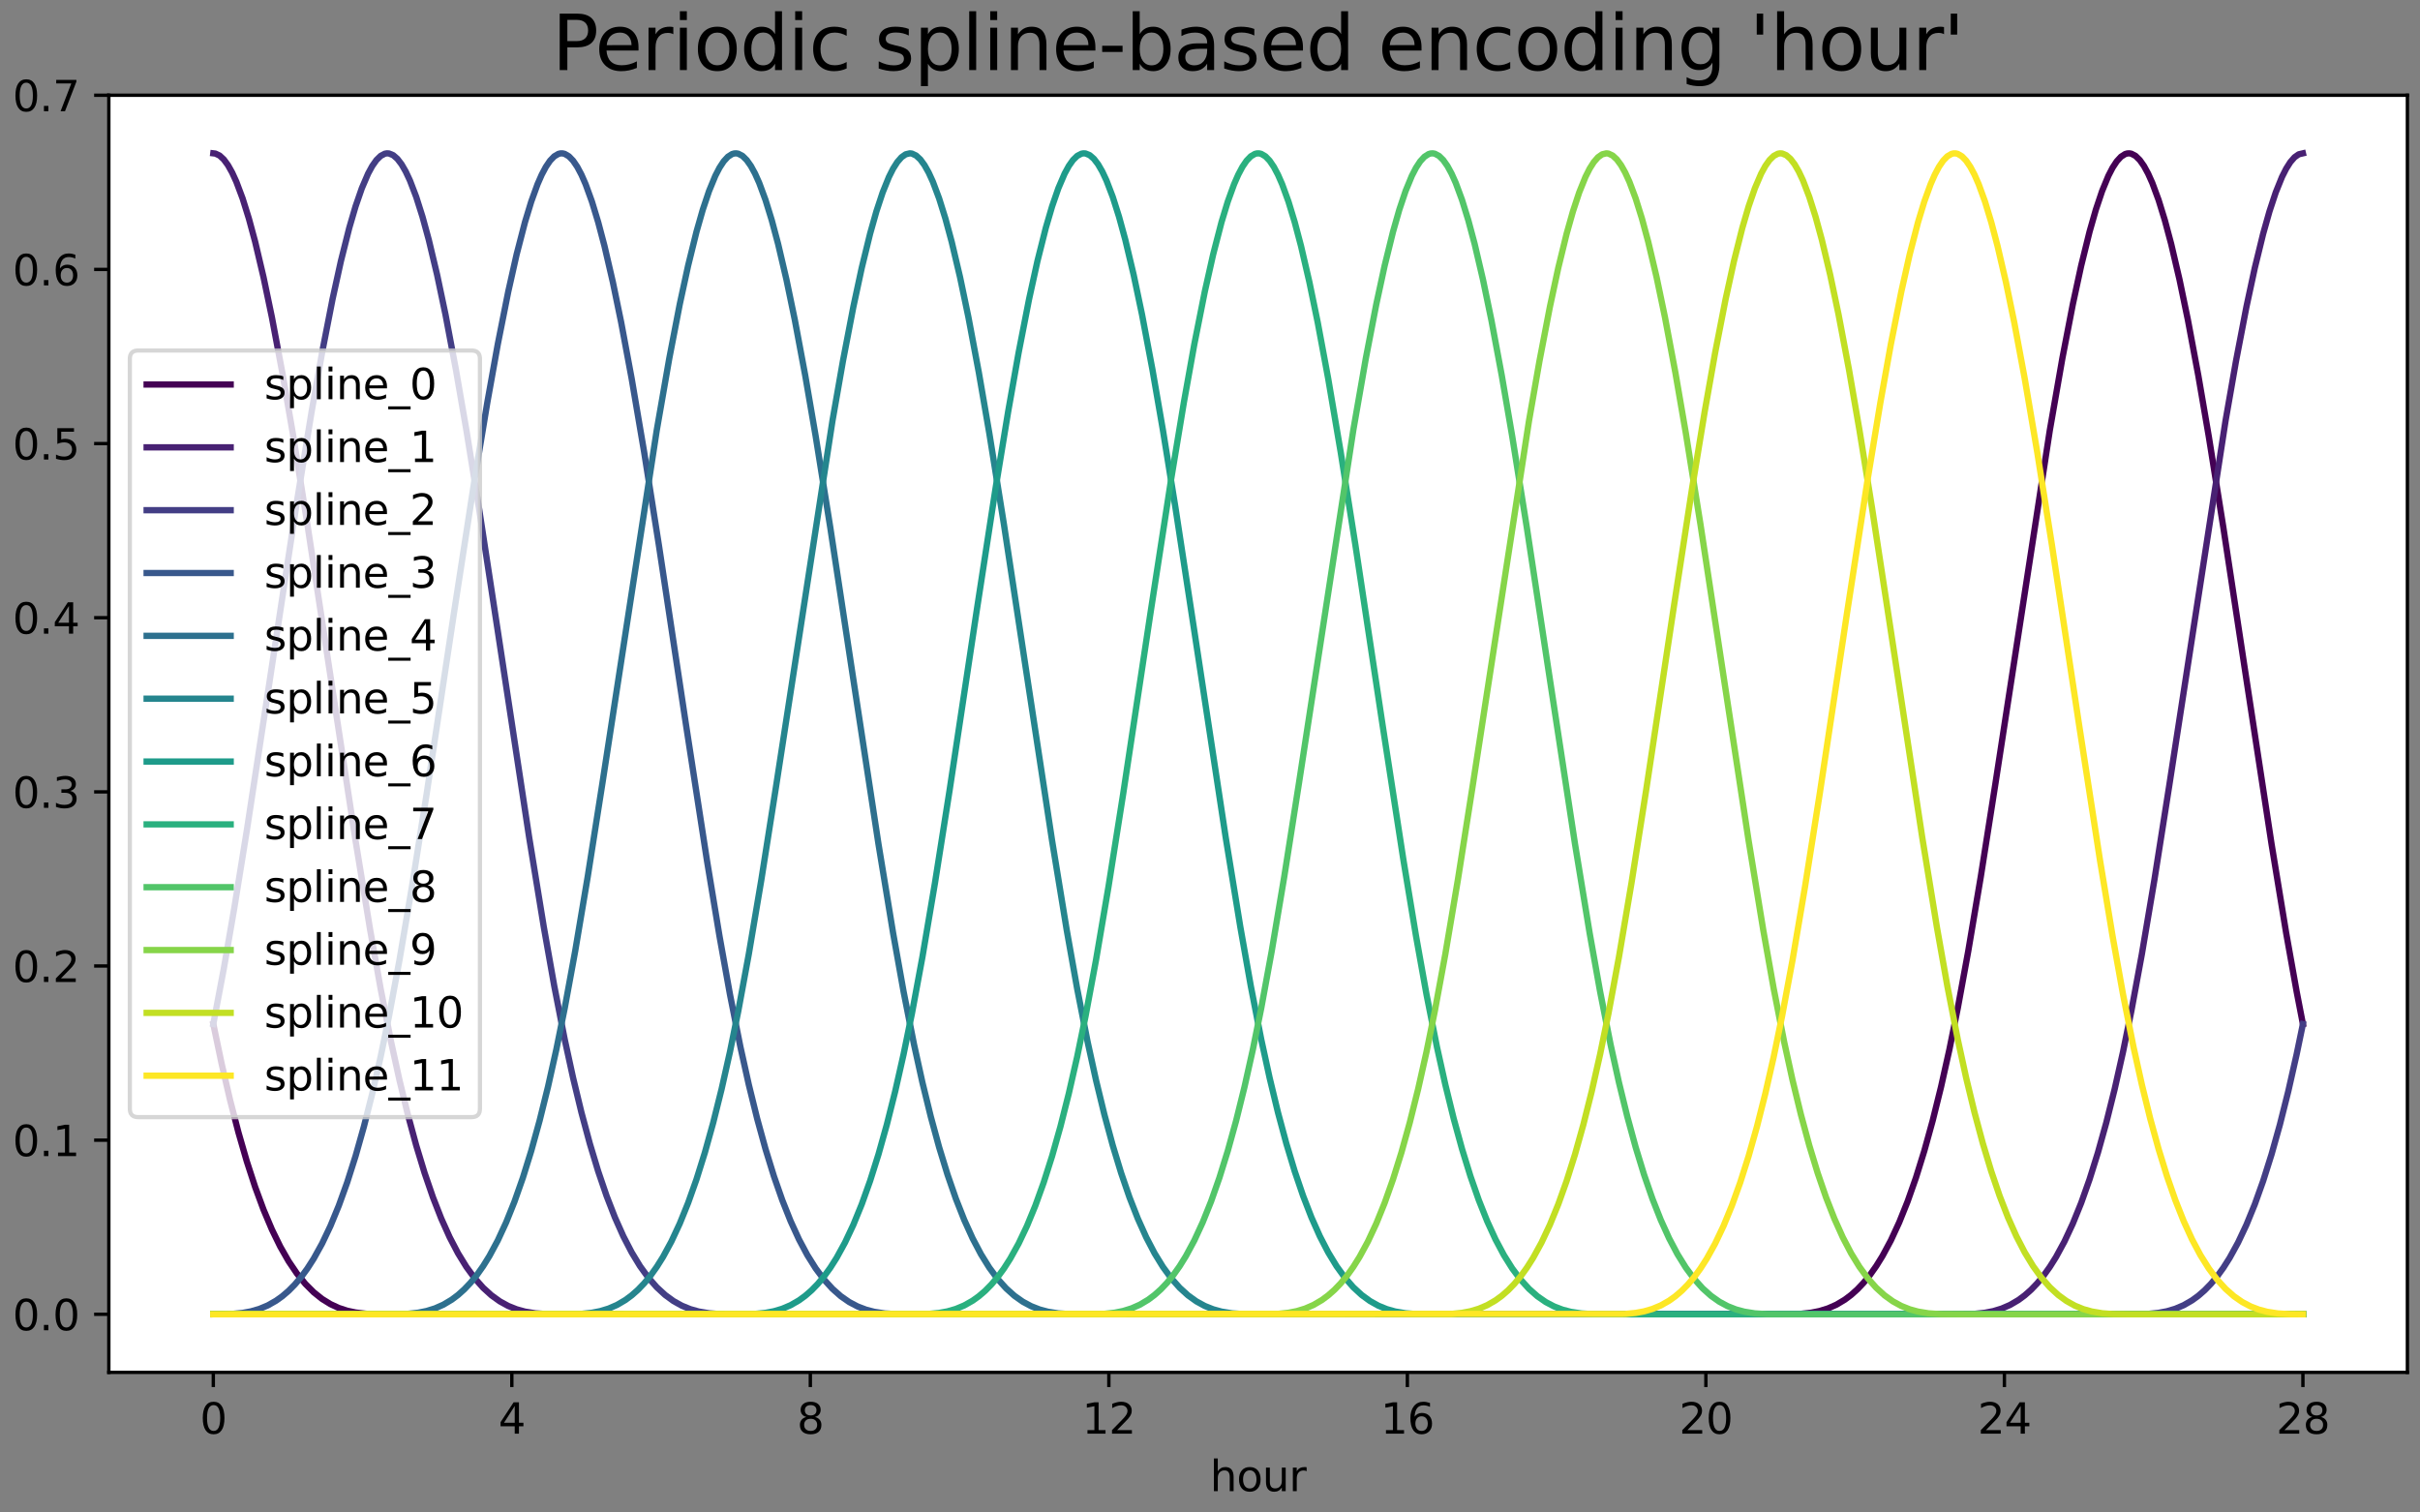 <?xml version="1.0" encoding="utf-8" standalone="no"?>
<!DOCTYPE svg PUBLIC "-//W3C//DTD SVG 1.1//EN"
  "http://www.w3.org/Graphics/SVG/1.1/DTD/svg11.dtd">
<svg xmlns:xlink="http://www.w3.org/1999/xlink" width="576pt" height="360pt" viewBox="0 0 576 360" xmlns="http://www.w3.org/2000/svg" version="1.1">
 <rect x="0" y="0" width="576" height="360" fill="#808080" stroke="none"/>
 <defs>
  <style type="text/css">*{stroke-linejoin: round; stroke-linecap: butt}</style>
 </defs>
 <g id="figure_1">
  <g id="patch_1">
   <path d="M 0 360 
L 576 360 
L 576 0 
L 0 0 
L 0 360 
z
" style="fill: none"/>
  </g>
  <g id="axes_1">
   <g id="patch_2">
    <path d="M 25.903 326.644 
L 573 326.644 
L 573 22.677 
L 25.903 22.677 
z
" style="fill: #ffffff"/>
   </g>
   <g id="matplotlib.axis_1">
    <g id="xtick_1">
     <g id="line2d_1">
      <defs>
       <path id="m28d057140c" d="M 0 0 
L 0 3.5 
" style="stroke: #000000; stroke-width: 0.8"/>
      </defs>
      <g>
       <use xlink:href="#m28d057140c" x="50.771" y="326.644" style="stroke: #000000; stroke-width: 0.8"/>
      </g>
     </g>
     <g id="text_1">
      <!-- 0 -->
      <g transform="translate(47.59 341.242)scale(0.1 -0.1)">
       <defs>
        <path id="DejaVuSans-30" d="M 2034 4250 
Q 1547 4250 1301 3770 
Q 1056 3291 1056 2328 
Q 1056 1369 1301 889 
Q 1547 409 2034 409 
Q 2525 409 2770 889 
Q 3016 1369 3016 2328 
Q 3016 3291 2770 3770 
Q 2525 4250 2034 4250 
z
M 2034 4750 
Q 2819 4750 3233 4129 
Q 3647 3509 3647 2328 
Q 3647 1150 3233 529 
Q 2819 -91 2034 -91 
Q 1250 -91 836 529 
Q 422 1150 422 2328 
Q 422 3509 836 4129 
Q 1250 4750 2034 4750 
z
" transform="scale(0.016)"/>
       </defs>
       <use xlink:href="#DejaVuSans-30"/>
      </g>
     </g>
    </g>
    <g id="xtick_2">
     <g id="line2d_2">
      <g>
       <use xlink:href="#m28d057140c" x="121.823" y="326.644" style="stroke: #000000; stroke-width: 0.8"/>
      </g>
     </g>
     <g id="text_2">
      <!-- 4 -->
      <g transform="translate(118.642 341.242)scale(0.1 -0.1)">
       <defs>
        <path id="DejaVuSans-34" d="M 2419 4116 
L 825 1625 
L 2419 1625 
L 2419 4116 
z
M 2253 4666 
L 3047 4666 
L 3047 1625 
L 3713 1625 
L 3713 1100 
L 3047 1100 
L 3047 0 
L 2419 0 
L 2419 1100 
L 313 1100 
L 313 1709 
L 2253 4666 
z
" transform="scale(0.016)"/>
       </defs>
       <use xlink:href="#DejaVuSans-34"/>
      </g>
     </g>
    </g>
    <g id="xtick_3">
     <g id="line2d_3">
      <g>
       <use xlink:href="#m28d057140c" x="192.874" y="326.644" style="stroke: #000000; stroke-width: 0.8"/>
      </g>
     </g>
     <g id="text_3">
      <!-- 8 -->
      <g transform="translate(189.693 341.242)scale(0.1 -0.1)">
       <defs>
        <path id="DejaVuSans-38" d="M 2034 2216 
Q 1584 2216 1326 1975 
Q 1069 1734 1069 1313 
Q 1069 891 1326 650 
Q 1584 409 2034 409 
Q 2484 409 2743 651 
Q 3003 894 3003 1313 
Q 3003 1734 2745 1975 
Q 2488 2216 2034 2216 
z
M 1403 2484 
Q 997 2584 770 2862 
Q 544 3141 544 3541 
Q 544 4100 942 4425 
Q 1341 4750 2034 4750 
Q 2731 4750 3128 4425 
Q 3525 4100 3525 3541 
Q 3525 3141 3298 2862 
Q 3072 2584 2669 2484 
Q 3125 2378 3379 2068 
Q 3634 1759 3634 1313 
Q 3634 634 3220 271 
Q 2806 -91 2034 -91 
Q 1263 -91 848 271 
Q 434 634 434 1313 
Q 434 1759 690 2068 
Q 947 2378 1403 2484 
z
M 1172 3481 
Q 1172 3119 1398 2916 
Q 1625 2713 2034 2713 
Q 2441 2713 2670 2916 
Q 2900 3119 2900 3481 
Q 2900 3844 2670 4047 
Q 2441 4250 2034 4250 
Q 1625 4250 1398 4047 
Q 1172 3844 1172 3481 
z
" transform="scale(0.016)"/>
       </defs>
       <use xlink:href="#DejaVuSans-38"/>
      </g>
     </g>
    </g>
    <g id="xtick_4">
     <g id="line2d_4">
      <g>
       <use xlink:href="#m28d057140c" x="263.926" y="326.644" style="stroke: #000000; stroke-width: 0.8"/>
      </g>
     </g>
     <g id="text_4">
      <!-- 12 -->
      <g transform="translate(257.563 341.242)scale(0.1 -0.1)">
       <defs>
        <path id="DejaVuSans-31" d="M 794 531 
L 1825 531 
L 1825 4091 
L 703 3866 
L 703 4441 
L 1819 4666 
L 2450 4666 
L 2450 531 
L 3481 531 
L 3481 0 
L 794 0 
L 794 531 
z
" transform="scale(0.016)"/>
        <path id="DejaVuSans-32" d="M 1228 531 
L 3431 531 
L 3431 0 
L 469 0 
L 469 531 
Q 828 903 1448 1529 
Q 2069 2156 2228 2338 
Q 2531 2678 2651 2914 
Q 2772 3150 2772 3378 
Q 2772 3750 2511 3984 
Q 2250 4219 1831 4219 
Q 1534 4219 1204 4116 
Q 875 4013 500 3803 
L 500 4441 
Q 881 4594 1212 4672 
Q 1544 4750 1819 4750 
Q 2544 4750 2975 4387 
Q 3406 4025 3406 3419 
Q 3406 3131 3298 2873 
Q 3191 2616 2906 2266 
Q 2828 2175 2409 1742 
Q 1991 1309 1228 531 
z
" transform="scale(0.016)"/>
       </defs>
       <use xlink:href="#DejaVuSans-31"/>
       <use xlink:href="#DejaVuSans-32" x="63.623"/>
      </g>
     </g>
    </g>
    <g id="xtick_5">
     <g id="line2d_5">
      <g>
       <use xlink:href="#m28d057140c" x="334.977" y="326.644" style="stroke: #000000; stroke-width: 0.8"/>
      </g>
     </g>
     <g id="text_5">
      <!-- 16 -->
      <g transform="translate(328.615 341.242)scale(0.1 -0.1)">
       <defs>
        <path id="DejaVuSans-36" d="M 2113 2584 
Q 1688 2584 1439 2293 
Q 1191 2003 1191 1497 
Q 1191 994 1439 701 
Q 1688 409 2113 409 
Q 2538 409 2786 701 
Q 3034 994 3034 1497 
Q 3034 2003 2786 2293 
Q 2538 2584 2113 2584 
z
M 3366 4563 
L 3366 3988 
Q 3128 4100 2886 4159 
Q 2644 4219 2406 4219 
Q 1781 4219 1451 3797 
Q 1122 3375 1075 2522 
Q 1259 2794 1537 2939 
Q 1816 3084 2150 3084 
Q 2853 3084 3261 2657 
Q 3669 2231 3669 1497 
Q 3669 778 3244 343 
Q 2819 -91 2113 -91 
Q 1303 -91 875 529 
Q 447 1150 447 2328 
Q 447 3434 972 4092 
Q 1497 4750 2381 4750 
Q 2619 4750 2861 4703 
Q 3103 4656 3366 4563 
z
" transform="scale(0.016)"/>
       </defs>
       <use xlink:href="#DejaVuSans-31"/>
       <use xlink:href="#DejaVuSans-36" x="63.623"/>
      </g>
     </g>
    </g>
    <g id="xtick_6">
     <g id="line2d_6">
      <g>
       <use xlink:href="#m28d057140c" x="406.029" y="326.644" style="stroke: #000000; stroke-width: 0.8"/>
      </g>
     </g>
     <g id="text_6">
      <!-- 20 -->
      <g transform="translate(399.666 341.242)scale(0.1 -0.1)">
       <use xlink:href="#DejaVuSans-32"/>
       <use xlink:href="#DejaVuSans-30" x="63.623"/>
      </g>
     </g>
    </g>
    <g id="xtick_7">
     <g id="line2d_7">
      <g>
       <use xlink:href="#m28d057140c" x="477.08" y="326.644" style="stroke: #000000; stroke-width: 0.8"/>
      </g>
     </g>
     <g id="text_7">
      <!-- 24 -->
      <g transform="translate(470.718 341.242)scale(0.1 -0.1)">
       <use xlink:href="#DejaVuSans-32"/>
       <use xlink:href="#DejaVuSans-34" x="63.623"/>
      </g>
     </g>
    </g>
    <g id="xtick_8">
     <g id="line2d_8">
      <g>
       <use xlink:href="#m28d057140c" x="548.132" y="326.644" style="stroke: #000000; stroke-width: 0.8"/>
      </g>
     </g>
     <g id="text_8">
      <!-- 28 -->
      <g transform="translate(541.769 341.242)scale(0.1 -0.1)">
       <use xlink:href="#DejaVuSans-32"/>
       <use xlink:href="#DejaVuSans-38" x="63.623"/>
      </g>
     </g>
    </g>
    <g id="text_9">
     <!-- hour -->
     <g transform="translate(287.999 354.92)scale(0.1 -0.1)">
      <defs>
       <path id="DejaVuSans-68" d="M 3513 2113 
L 3513 0 
L 2938 0 
L 2938 2094 
Q 2938 2591 2744 2837 
Q 2550 3084 2163 3084 
Q 1697 3084 1428 2787 
Q 1159 2491 1159 1978 
L 1159 0 
L 581 0 
L 581 4863 
L 1159 4863 
L 1159 2956 
Q 1366 3272 1645 3428 
Q 1925 3584 2291 3584 
Q 2894 3584 3203 3211 
Q 3513 2838 3513 2113 
z
" transform="scale(0.016)"/>
       <path id="DejaVuSans-6f" d="M 1959 3097 
Q 1497 3097 1228 2736 
Q 959 2375 959 1747 
Q 959 1119 1226 758 
Q 1494 397 1959 397 
Q 2419 397 2687 759 
Q 2956 1122 2956 1747 
Q 2956 2369 2687 2733 
Q 2419 3097 1959 3097 
z
M 1959 3584 
Q 2709 3584 3137 3096 
Q 3566 2609 3566 1747 
Q 3566 888 3137 398 
Q 2709 -91 1959 -91 
Q 1206 -91 779 398 
Q 353 888 353 1747 
Q 353 2609 779 3096 
Q 1206 3584 1959 3584 
z
" transform="scale(0.016)"/>
       <path id="DejaVuSans-75" d="M 544 1381 
L 544 3500 
L 1119 3500 
L 1119 1403 
Q 1119 906 1312 657 
Q 1506 409 1894 409 
Q 2359 409 2629 706 
Q 2900 1003 2900 1516 
L 2900 3500 
L 3475 3500 
L 3475 0 
L 2900 0 
L 2900 538 
Q 2691 219 2414 64 
Q 2138 -91 1772 -91 
Q 1169 -91 856 284 
Q 544 659 544 1381 
z
M 1991 3584 
L 1991 3584 
z
" transform="scale(0.016)"/>
       <path id="DejaVuSans-72" d="M 2631 2963 
Q 2534 3019 2420 3045 
Q 2306 3072 2169 3072 
Q 1681 3072 1420 2755 
Q 1159 2438 1159 1844 
L 1159 0 
L 581 0 
L 581 3500 
L 1159 3500 
L 1159 2956 
Q 1341 3275 1631 3429 
Q 1922 3584 2338 3584 
Q 2397 3584 2469 3576 
Q 2541 3569 2628 3553 
L 2631 2963 
z
" transform="scale(0.016)"/>
      </defs>
      <use xlink:href="#DejaVuSans-68"/>
      <use xlink:href="#DejaVuSans-6f" x="63.379"/>
      <use xlink:href="#DejaVuSans-75" x="124.561"/>
      <use xlink:href="#DejaVuSans-72" x="187.939"/>
     </g>
    </g>
   </g>
   <g id="matplotlib.axis_2">
    <g id="ytick_1">
     <g id="line2d_9">
      <defs>
       <path id="m3536b3ecb8" d="M 0 0 
L -3.5 0 
" style="stroke: #000000; stroke-width: 0.8"/>
      </defs>
      <g>
       <use xlink:href="#m3536b3ecb8" x="25.903" y="312.827" style="stroke: #000000; stroke-width: 0.8"/>
      </g>
     </g>
     <g id="text_10">
      <!-- 0.0 -->
      <g transform="translate(3 316.626)scale(0.1 -0.1)">
       <defs>
        <path id="DejaVuSans-2e" d="M 684 794 
L 1344 794 
L 1344 0 
L 684 0 
L 684 794 
z
" transform="scale(0.016)"/>
       </defs>
       <use xlink:href="#DejaVuSans-30"/>
       <use xlink:href="#DejaVuSans-2e" x="63.623"/>
       <use xlink:href="#DejaVuSans-30" x="95.41"/>
      </g>
     </g>
    </g>
    <g id="ytick_2">
     <g id="line2d_10">
      <g>
       <use xlink:href="#m3536b3ecb8" x="25.903" y="271.377" style="stroke: #000000; stroke-width: 0.8"/>
      </g>
     </g>
     <g id="text_11">
      <!-- 0.1 -->
      <g transform="translate(3 275.176)scale(0.1 -0.1)">
       <use xlink:href="#DejaVuSans-30"/>
       <use xlink:href="#DejaVuSans-2e" x="63.623"/>
       <use xlink:href="#DejaVuSans-31" x="95.41"/>
      </g>
     </g>
    </g>
    <g id="ytick_3">
     <g id="line2d_11">
      <g>
       <use xlink:href="#m3536b3ecb8" x="25.903" y="229.927" style="stroke: #000000; stroke-width: 0.8"/>
      </g>
     </g>
     <g id="text_12">
      <!-- 0.2 -->
      <g transform="translate(3 233.726)scale(0.1 -0.1)">
       <use xlink:href="#DejaVuSans-30"/>
       <use xlink:href="#DejaVuSans-2e" x="63.623"/>
       <use xlink:href="#DejaVuSans-32" x="95.41"/>
      </g>
     </g>
    </g>
    <g id="ytick_4">
     <g id="line2d_12">
      <g>
       <use xlink:href="#m3536b3ecb8" x="25.903" y="188.477" style="stroke: #000000; stroke-width: 0.8"/>
      </g>
     </g>
     <g id="text_13">
      <!-- 0.3 -->
      <g transform="translate(3 192.276)scale(0.1 -0.1)">
       <defs>
        <path id="DejaVuSans-33" d="M 2597 2516 
Q 3050 2419 3304 2112 
Q 3559 1806 3559 1356 
Q 3559 666 3084 287 
Q 2609 -91 1734 -91 
Q 1441 -91 1130 -33 
Q 819 25 488 141 
L 488 750 
Q 750 597 1062 519 
Q 1375 441 1716 441 
Q 2309 441 2620 675 
Q 2931 909 2931 1356 
Q 2931 1769 2642 2001 
Q 2353 2234 1838 2234 
L 1294 2234 
L 1294 2753 
L 1863 2753 
Q 2328 2753 2575 2939 
Q 2822 3125 2822 3475 
Q 2822 3834 2567 4026 
Q 2313 4219 1838 4219 
Q 1578 4219 1281 4162 
Q 984 4106 628 3988 
L 628 4550 
Q 988 4650 1302 4700 
Q 1616 4750 1894 4750 
Q 2613 4750 3031 4423 
Q 3450 4097 3450 3541 
Q 3450 3153 3228 2886 
Q 3006 2619 2597 2516 
z
" transform="scale(0.016)"/>
       </defs>
       <use xlink:href="#DejaVuSans-30"/>
       <use xlink:href="#DejaVuSans-2e" x="63.623"/>
       <use xlink:href="#DejaVuSans-33" x="95.41"/>
      </g>
     </g>
    </g>
    <g id="ytick_5">
     <g id="line2d_13">
      <g>
       <use xlink:href="#m3536b3ecb8" x="25.903" y="147.027" style="stroke: #000000; stroke-width: 0.8"/>
      </g>
     </g>
     <g id="text_14">
      <!-- 0.4 -->
      <g transform="translate(3 150.826)scale(0.1 -0.1)">
       <use xlink:href="#DejaVuSans-30"/>
       <use xlink:href="#DejaVuSans-2e" x="63.623"/>
       <use xlink:href="#DejaVuSans-34" x="95.41"/>
      </g>
     </g>
    </g>
    <g id="ytick_6">
     <g id="line2d_14">
      <g>
       <use xlink:href="#m3536b3ecb8" x="25.903" y="105.577" style="stroke: #000000; stroke-width: 0.8"/>
      </g>
     </g>
     <g id="text_15">
      <!-- 0.5 -->
      <g transform="translate(3 109.376)scale(0.1 -0.1)">
       <defs>
        <path id="DejaVuSans-35" d="M 691 4666 
L 3169 4666 
L 3169 4134 
L 1269 4134 
L 1269 2991 
Q 1406 3038 1543 3061 
Q 1681 3084 1819 3084 
Q 2600 3084 3056 2656 
Q 3513 2228 3513 1497 
Q 3513 744 3044 326 
Q 2575 -91 1722 -91 
Q 1428 -91 1123 -41 
Q 819 9 494 109 
L 494 744 
Q 775 591 1075 516 
Q 1375 441 1709 441 
Q 2250 441 2565 725 
Q 2881 1009 2881 1497 
Q 2881 1984 2565 2268 
Q 2250 2553 1709 2553 
Q 1456 2553 1204 2497 
Q 953 2441 691 2322 
L 691 4666 
z
" transform="scale(0.016)"/>
       </defs>
       <use xlink:href="#DejaVuSans-30"/>
       <use xlink:href="#DejaVuSans-2e" x="63.623"/>
       <use xlink:href="#DejaVuSans-35" x="95.41"/>
      </g>
     </g>
    </g>
    <g id="ytick_7">
     <g id="line2d_15">
      <g>
       <use xlink:href="#m3536b3ecb8" x="25.903" y="64.127" style="stroke: #000000; stroke-width: 0.8"/>
      </g>
     </g>
     <g id="text_16">
      <!-- 0.6 -->
      <g transform="translate(3 67.927)scale(0.1 -0.1)">
       <use xlink:href="#DejaVuSans-30"/>
       <use xlink:href="#DejaVuSans-2e" x="63.623"/>
       <use xlink:href="#DejaVuSans-36" x="95.41"/>
      </g>
     </g>
    </g>
    <g id="ytick_8">
     <g id="line2d_16">
      <g>
       <use xlink:href="#m3536b3ecb8" x="25.903" y="22.677" style="stroke: #000000; stroke-width: 0.8"/>
      </g>
     </g>
     <g id="text_17">
      <!-- 0.7 -->
      <g transform="translate(3 26.477)scale(0.1 -0.1)">
       <defs>
        <path id="DejaVuSans-37" d="M 525 4666 
L 3525 4666 
L 3525 4397 
L 1831 0 
L 1172 0 
L 2766 4134 
L 525 4134 
L 525 4666 
z
" transform="scale(0.016)"/>
       </defs>
       <use xlink:href="#DejaVuSans-30"/>
       <use xlink:href="#DejaVuSans-2e" x="63.623"/>
       <use xlink:href="#DejaVuSans-37" x="95.41"/>
      </g>
     </g>
    </g>
   </g>
   <g id="line2d_17">
    <path d="M 50.771 243.744 
L 52.763 253.231 
L 54.754 261.807 
L 56.746 269.518 
L 58.737 276.411 
L 60.729 282.53 
L 62.72 287.922 
L 64.711 292.633 
L 66.703 296.709 
L 68.694 300.196 
L 70.686 303.14 
L 72.677 305.587 
L 74.669 307.582 
L 76.66 309.173 
L 78.651 310.404 
L 80.643 311.322 
L 82.634 311.973 
L 84.626 312.402 
L 87.115 312.698 
L 90.102 312.818 
L 101.553 312.827 
L 428.646 312.716 
L 431.135 312.443 
L 433.126 312.038 
L 435.118 311.417 
L 437.109 310.535 
L 439.101 309.345 
L 440.594 308.224 
L 442.088 306.884 
L 443.582 305.307 
L 445.075 303.472 
L 446.569 301.361 
L 448.062 298.955 
L 450.054 295.252 
L 452.045 290.943 
L 454.037 285.982 
L 456.028 280.323 
L 458.019 273.919 
L 460.011 266.725 
L 462.002 258.695 
L 463.994 249.782 
L 465.985 239.943 
L 468.474 226.397 
L 471.462 208.654 
L 474.947 186.491 
L 487.891 102.4 
L 490.878 85.287 
L 493.367 72.414 
L 495.359 63.219 
L 497.35 55.152 
L 498.844 49.927 
L 500.337 45.472 
L 501.831 41.847 
L 502.827 39.919 
L 503.822 38.403 
L 504.818 37.316 
L 505.814 36.675 
L 506.312 36.528 
L 506.81 36.498 
L 507.307 36.587 
L 508.303 37.113 
L 509.299 38.091 
L 510.295 39.501 
L 511.29 41.327 
L 512.286 43.552 
L 513.78 47.599 
L 515.273 52.447 
L 516.767 58.036 
L 518.758 66.542 
L 520.75 76.126 
L 523.239 89.411 
L 525.728 103.894 
L 529.213 125.673 
L 534.192 158.479 
L 540.664 200.885 
L 544.149 222.098 
L 546.638 236.016 
L 548.132 243.744 
L 548.132 243.744 
" clip-path="url(#pc5e115ecbd)" style="fill: none; stroke: #440154; stroke-width: 1.5; stroke-linecap: square"/>
   </g>
   <g id="line2d_18">
    <path d="M 50.771 36.494 
L 51.269 36.554 
L 52.265 37.023 
L 53.261 37.944 
L 54.256 39.301 
L 55.252 41.077 
L 56.248 43.253 
L 57.741 47.231 
L 59.235 52.014 
L 60.729 57.543 
L 62.72 65.978 
L 64.711 75.498 
L 67.201 88.716 
L 69.69 103.146 
L 73.175 124.872 
L 78.154 157.649 
L 84.626 200.098 
L 88.111 221.372 
L 90.6 235.349 
L 93.089 248.009 
L 95.081 257.092 
L 97.072 265.284 
L 99.064 272.632 
L 101.055 279.18 
L 103.046 284.976 
L 105.038 290.064 
L 107.029 294.492 
L 109.021 298.305 
L 111.012 301.548 
L 113.004 304.269 
L 114.995 306.513 
L 116.987 308.325 
L 118.978 309.753 
L 120.969 310.842 
L 122.961 311.637 
L 124.952 312.185 
L 127.442 312.593 
L 130.429 312.794 
L 135.905 312.827 
L 469.968 312.724 
L 472.457 312.462 
L 474.449 312.069 
L 476.44 311.463 
L 478.432 310.599 
L 480.423 309.43 
L 481.917 308.325 
L 483.41 307.005 
L 484.904 305.448 
L 486.397 303.635 
L 487.891 301.548 
L 489.384 299.167 
L 491.376 295.501 
L 493.367 291.231 
L 495.359 286.312 
L 497.35 280.698 
L 499.342 274.342 
L 501.333 267.199 
L 503.325 259.222 
L 505.316 250.366 
L 507.307 240.586 
L 509.797 227.104 
L 512.784 209.42 
L 516.269 187.302 
L 529.711 100.176 
L 532.2 85.966 
L 534.69 73.023 
L 536.681 63.762 
L 538.672 55.621 
L 540.166 50.333 
L 541.66 45.812 
L 543.153 42.116 
L 544.149 40.138 
L 545.145 38.57 
L 546.14 37.428 
L 547.136 36.73 
L 548.132 36.494 
L 548.132 36.494 
" clip-path="url(#pc5e115ecbd)" style="fill: none; stroke: #482173; stroke-width: 1.5; stroke-linecap: square"/>
   </g>
   <g id="line2d_19">
    <path d="M 50.771 243.744 
L 53.261 230.594 
L 55.75 216.218 
L 58.737 197.728 
L 63.218 168.429 
L 70.686 119.307 
L 74.171 97.974 
L 76.66 83.938 
L 79.149 71.208 
L 81.141 62.146 
L 83.132 54.23 
L 84.626 49.129 
L 86.119 44.809 
L 87.613 41.327 
L 88.609 39.501 
L 89.604 38.091 
L 90.6 37.113 
L 91.596 36.587 
L 92.094 36.498 
L 92.591 36.528 
L 93.587 36.939 
L 94.583 37.805 
L 95.579 39.109 
L 96.574 40.832 
L 97.57 42.959 
L 99.064 46.868 
L 100.557 51.586 
L 102.051 57.055 
L 104.042 65.417 
L 106.034 74.874 
L 108.523 88.024 
L 111.012 102.4 
L 113.999 120.889 
L 118.48 150.188 
L 125.948 199.31 
L 129.433 220.643 
L 131.922 234.68 
L 134.412 247.411 
L 136.403 256.551 
L 138.394 264.798 
L 140.386 272.196 
L 142.377 278.793 
L 144.369 284.635 
L 146.36 289.766 
L 148.352 294.234 
L 150.343 298.083 
L 152.334 301.361 
L 154.326 304.113 
L 156.317 306.386 
L 158.309 308.224 
L 160.3 309.674 
L 162.292 310.783 
L 164.283 311.595 
L 166.274 312.157 
L 168.764 312.579 
L 171.253 312.771 
L 175.236 312.827 
L 511.29 312.732 
L 513.78 312.48 
L 515.771 312.099 
L 517.762 311.508 
L 519.754 310.661 
L 521.745 309.513 
L 523.239 308.425 
L 524.732 307.123 
L 526.226 305.587 
L 527.72 303.797 
L 529.213 301.733 
L 530.707 299.377 
L 532.698 295.747 
L 534.69 291.517 
L 536.681 286.64 
L 538.672 281.07 
L 540.664 274.762 
L 542.655 267.669 
L 544.647 259.746 
L 546.638 250.946 
L 548.132 243.744 
L 548.132 243.744 
" clip-path="url(#pc5e115ecbd)" style="fill: none; stroke: #433e85; stroke-width: 1.5; stroke-linecap: square"/>
   </g>
   <g id="line2d_20">
    <path d="M 50.771 312.827 
L 55.252 312.74 
L 57.741 312.498 
L 59.733 312.129 
L 61.724 311.552 
L 63.716 310.722 
L 65.707 309.594 
L 67.201 308.524 
L 68.694 307.241 
L 70.188 305.724 
L 71.681 303.956 
L 73.175 301.916 
L 74.669 299.585 
L 76.66 295.991 
L 78.651 291.8 
L 80.643 286.964 
L 82.634 281.439 
L 84.626 275.178 
L 86.617 268.136 
L 88.609 260.266 
L 90.6 251.523 
L 92.591 241.86 
L 95.081 228.509 
L 98.068 210.946 
L 101.553 188.921 
L 108.025 146.054 
L 113.004 113.824 
L 115.991 95.796 
L 118.48 81.938 
L 120.969 69.428 
L 122.961 60.57 
L 124.952 52.885 
L 126.446 47.974 
L 127.939 43.857 
L 128.935 41.584 
L 129.931 39.707 
L 130.927 38.243 
L 131.922 37.211 
L 132.918 36.627 
L 133.416 36.509 
L 133.914 36.509 
L 134.412 36.627 
L 135.407 37.211 
L 136.403 38.243 
L 137.399 39.707 
L 138.394 41.584 
L 139.39 43.857 
L 140.884 47.974 
L 142.377 52.885 
L 143.871 58.534 
L 145.862 67.111 
L 147.854 76.757 
L 150.343 90.109 
L 153.33 107.671 
L 156.815 129.697 
L 163.287 172.563 
L 168.266 204.793 
L 171.253 222.821 
L 173.742 236.679 
L 176.232 249.195 
L 178.223 258.164 
L 180.215 266.248 
L 182.206 273.493 
L 184.197 279.945 
L 186.189 285.649 
L 188.18 290.653 
L 190.172 295.001 
L 192.163 298.74 
L 194.155 301.916 
L 196.146 304.575 
L 198.137 306.762 
L 200.129 308.524 
L 202.12 309.907 
L 204.112 310.956 
L 206.103 311.718 
L 208.095 312.239 
L 210.584 312.62 
L 213.571 312.801 
L 219.545 312.827 
L 548.132 312.827 
L 548.132 312.827 
" clip-path="url(#pc5e115ecbd)" style="fill: none; stroke: #38588c; stroke-width: 1.5; stroke-linecap: square"/>
   </g>
   <g id="line2d_21">
    <path d="M 50.771 312.827 
L 97.072 312.716 
L 99.561 312.443 
L 101.553 312.038 
L 103.544 311.417 
L 105.536 310.535 
L 107.527 309.345 
L 109.021 308.224 
L 110.514 306.884 
L 112.008 305.307 
L 113.502 303.472 
L 114.995 301.361 
L 116.489 298.955 
L 118.48 295.252 
L 120.472 290.943 
L 122.463 285.982 
L 124.454 280.323 
L 126.446 273.919 
L 128.437 266.725 
L 130.429 258.695 
L 132.42 249.782 
L 134.412 239.943 
L 136.901 226.397 
L 139.888 208.654 
L 143.373 186.491 
L 156.317 102.4 
L 159.304 85.287 
L 161.794 72.414 
L 163.785 63.219 
L 165.777 55.152 
L 167.27 49.927 
L 168.764 45.472 
L 170.257 41.847 
L 171.253 39.919 
L 172.249 38.403 
L 173.245 37.316 
L 174.24 36.675 
L 174.738 36.528 
L 175.236 36.498 
L 175.734 36.587 
L 176.73 37.113 
L 177.725 38.091 
L 178.721 39.501 
L 179.717 41.327 
L 180.712 43.552 
L 182.206 47.599 
L 183.7 52.447 
L 185.193 58.036 
L 187.185 66.542 
L 189.176 76.126 
L 191.665 89.411 
L 194.155 103.894 
L 197.64 125.673 
L 202.618 158.479 
L 209.09 200.885 
L 212.575 222.098 
L 215.065 236.016 
L 217.554 248.604 
L 219.545 257.63 
L 221.537 265.768 
L 223.528 273.064 
L 225.52 279.564 
L 227.511 285.314 
L 229.502 290.36 
L 231.494 294.748 
L 233.485 298.523 
L 235.477 301.733 
L 237.468 304.423 
L 239.46 306.638 
L 241.451 308.425 
L 243.443 309.83 
L 245.434 310.899 
L 247.425 311.678 
L 249.417 312.212 
L 251.906 312.607 
L 254.893 312.798 
L 260.37 312.827 
L 548.132 312.827 
L 548.132 312.827 
" clip-path="url(#pc5e115ecbd)" style="fill: none; stroke: #2d708e; stroke-width: 1.5; stroke-linecap: square"/>
   </g>
   <g id="line2d_22">
    <path d="M 50.771 312.827 
L 138.394 312.724 
L 140.884 312.462 
L 142.875 312.069 
L 144.867 311.463 
L 146.858 310.599 
L 148.849 309.43 
L 150.343 308.325 
L 151.837 307.005 
L 153.33 305.448 
L 154.824 303.635 
L 156.317 301.548 
L 157.811 299.167 
L 159.802 295.501 
L 161.794 291.231 
L 163.785 286.312 
L 165.777 280.698 
L 167.768 274.342 
L 169.759 267.199 
L 171.751 259.222 
L 173.742 250.366 
L 175.734 240.586 
L 178.223 227.104 
L 181.21 209.42 
L 184.695 187.302 
L 198.137 100.176 
L 200.627 85.966 
L 203.116 73.023 
L 205.107 63.762 
L 207.099 55.621 
L 208.592 50.333 
L 210.086 45.812 
L 211.58 42.116 
L 212.575 40.138 
L 213.571 38.57 
L 214.567 37.428 
L 215.562 36.73 
L 216.558 36.494 
L 217.056 36.554 
L 218.052 37.023 
L 219.047 37.944 
L 220.043 39.301 
L 221.039 41.077 
L 222.035 43.253 
L 223.528 47.231 
L 225.022 52.014 
L 226.515 57.543 
L 228.507 65.978 
L 230.498 75.498 
L 232.987 88.716 
L 235.477 103.146 
L 238.962 124.872 
L 243.94 157.649 
L 250.413 200.098 
L 253.898 221.372 
L 256.387 235.349 
L 258.876 248.009 
L 260.868 257.092 
L 262.859 265.284 
L 264.85 272.632 
L 266.842 279.18 
L 268.833 284.976 
L 270.825 290.064 
L 272.816 294.492 
L 274.808 298.305 
L 276.799 301.548 
L 278.79 304.269 
L 280.782 306.513 
L 282.773 308.325 
L 284.765 309.753 
L 286.756 310.842 
L 288.748 311.637 
L 290.739 312.185 
L 293.228 312.593 
L 296.215 312.794 
L 301.692 312.827 
L 548.132 312.827 
L 548.132 312.827 
" clip-path="url(#pc5e115ecbd)" style="fill: none; stroke: #25858e; stroke-width: 1.5; stroke-linecap: square"/>
   </g>
   <g id="line2d_23">
    <path d="M 50.771 312.827 
L 179.717 312.732 
L 182.206 312.48 
L 184.197 312.099 
L 186.189 311.508 
L 188.18 310.661 
L 190.172 309.513 
L 191.665 308.425 
L 193.159 307.123 
L 194.652 305.587 
L 196.146 303.797 
L 197.64 301.733 
L 199.133 299.377 
L 201.125 295.747 
L 203.116 291.517 
L 205.107 286.64 
L 207.099 281.07 
L 209.09 274.762 
L 211.082 267.669 
L 213.073 259.746 
L 215.065 250.946 
L 217.056 241.225 
L 219.545 227.808 
L 222.532 210.184 
L 226.017 188.112 
L 232.49 145.229 
L 236.97 116.163 
L 239.958 97.974 
L 242.447 83.938 
L 244.936 71.208 
L 246.928 62.146 
L 248.919 54.23 
L 250.413 49.129 
L 251.906 44.809 
L 253.4 41.327 
L 254.395 39.501 
L 255.391 38.091 
L 256.387 37.113 
L 257.383 36.587 
L 257.88 36.498 
L 258.378 36.528 
L 259.374 36.939 
L 260.37 37.805 
L 261.365 39.109 
L 262.361 40.832 
L 263.357 42.959 
L 264.85 46.868 
L 266.344 51.586 
L 267.838 57.055 
L 269.829 65.417 
L 271.82 74.874 
L 274.31 88.024 
L 276.799 102.4 
L 279.786 120.889 
L 284.267 150.188 
L 291.735 199.31 
L 295.22 220.643 
L 297.709 234.68 
L 300.198 247.411 
L 302.19 256.551 
L 304.181 264.798 
L 306.173 272.196 
L 308.164 278.793 
L 310.156 284.635 
L 312.147 289.766 
L 314.138 294.234 
L 316.13 298.083 
L 318.121 301.361 
L 320.113 304.113 
L 322.104 306.386 
L 324.096 308.224 
L 326.087 309.674 
L 328.078 310.783 
L 330.07 311.595 
L 332.061 312.157 
L 334.551 312.579 
L 337.04 312.771 
L 341.023 312.827 
L 548.132 312.827 
L 548.132 312.827 
" clip-path="url(#pc5e115ecbd)" style="fill: none; stroke: #1e9b8a; stroke-width: 1.5; stroke-linecap: square"/>
   </g>
   <g id="line2d_24">
    <path d="M 50.771 312.827 
L 221.039 312.74 
L 223.528 312.498 
L 225.52 312.129 
L 227.511 311.552 
L 229.502 310.722 
L 231.494 309.594 
L 232.987 308.524 
L 234.481 307.241 
L 235.975 305.724 
L 237.468 303.956 
L 238.962 301.916 
L 240.455 299.585 
L 242.447 295.991 
L 244.438 291.8 
L 246.43 286.964 
L 248.421 281.439 
L 250.413 275.178 
L 252.404 268.136 
L 254.395 260.266 
L 256.387 251.523 
L 258.378 241.86 
L 260.868 228.509 
L 263.855 210.946 
L 267.34 188.921 
L 273.812 146.054 
L 278.79 113.824 
L 281.778 95.796 
L 284.267 81.938 
L 286.756 69.428 
L 288.748 60.57 
L 290.739 52.885 
L 292.233 47.974 
L 293.726 43.857 
L 294.722 41.584 
L 295.718 39.707 
L 296.713 38.243 
L 297.709 37.211 
L 298.705 36.627 
L 299.203 36.509 
L 299.7 36.509 
L 300.198 36.627 
L 301.194 37.211 
L 302.19 38.243 
L 303.185 39.707 
L 304.181 41.584 
L 305.177 43.857 
L 306.671 47.974 
L 308.164 52.885 
L 309.658 58.534 
L 311.649 67.111 
L 313.641 76.757 
L 316.13 90.109 
L 319.117 107.671 
L 322.602 129.697 
L 329.074 172.563 
L 334.053 204.793 
L 337.04 222.821 
L 339.529 236.679 
L 342.018 249.195 
L 344.01 258.164 
L 346.001 266.248 
L 347.993 273.493 
L 349.984 279.945 
L 351.976 285.649 
L 353.967 290.653 
L 355.958 295.001 
L 357.95 298.74 
L 359.941 301.916 
L 361.933 304.575 
L 363.924 306.762 
L 365.916 308.524 
L 367.907 309.907 
L 369.899 310.956 
L 371.89 311.718 
L 373.881 312.239 
L 376.371 312.62 
L 379.358 312.801 
L 385.332 312.827 
L 548.132 312.827 
L 548.132 312.827 
" clip-path="url(#pc5e115ecbd)" style="fill: none; stroke: #2ab07f; stroke-width: 1.5; stroke-linecap: square"/>
   </g>
   <g id="line2d_25">
    <path d="M 50.771 312.827 
L 262.859 312.716 
L 265.348 312.443 
L 267.34 312.038 
L 269.331 311.417 
L 271.323 310.535 
L 273.314 309.345 
L 274.808 308.224 
L 276.301 306.884 
L 277.795 305.307 
L 279.288 303.472 
L 280.782 301.361 
L 282.275 298.955 
L 284.267 295.252 
L 286.258 290.943 
L 288.25 285.982 
L 290.241 280.323 
L 292.233 273.919 
L 294.224 266.725 
L 296.215 258.695 
L 298.207 249.782 
L 300.198 239.943 
L 302.688 226.397 
L 305.675 208.654 
L 309.16 186.491 
L 322.104 102.4 
L 325.091 85.287 
L 327.581 72.414 
L 329.572 63.219 
L 331.563 55.152 
L 333.057 49.927 
L 334.551 45.472 
L 336.044 41.847 
L 337.04 39.919 
L 338.036 38.403 
L 339.031 37.316 
L 340.027 36.675 
L 340.525 36.528 
L 341.023 36.498 
L 341.521 36.587 
L 342.516 37.113 
L 343.512 38.091 
L 344.508 39.501 
L 345.503 41.327 
L 346.499 43.552 
L 347.993 47.599 
L 349.486 52.447 
L 350.98 58.036 
L 352.971 66.542 
L 354.963 76.126 
L 357.452 89.411 
L 359.941 103.894 
L 363.426 125.673 
L 368.405 158.479 
L 374.877 200.885 
L 378.362 222.098 
L 380.851 236.016 
L 383.341 248.604 
L 385.332 257.63 
L 387.324 265.768 
L 389.315 273.064 
L 391.306 279.564 
L 393.298 285.314 
L 395.289 290.36 
L 397.281 294.748 
L 399.272 298.523 
L 401.264 301.733 
L 403.255 304.423 
L 405.246 306.638 
L 407.238 308.425 
L 409.229 309.83 
L 411.221 310.899 
L 413.212 311.678 
L 415.204 312.212 
L 417.693 312.607 
L 420.68 312.798 
L 426.156 312.827 
L 548.132 312.827 
L 548.132 312.827 
" clip-path="url(#pc5e115ecbd)" style="fill: none; stroke: #52c569; stroke-width: 1.5; stroke-linecap: square"/>
   </g>
   <g id="line2d_26">
    <path d="M 50.771 312.827 
L 304.181 312.724 
L 306.671 312.462 
L 308.662 312.069 
L 310.653 311.463 
L 312.645 310.599 
L 314.636 309.43 
L 316.13 308.325 
L 317.623 307.005 
L 319.117 305.448 
L 320.611 303.635 
L 322.104 301.548 
L 323.598 299.167 
L 325.589 295.501 
L 327.581 291.231 
L 329.572 286.312 
L 331.563 280.698 
L 333.555 274.342 
L 335.546 267.199 
L 337.538 259.222 
L 339.529 250.366 
L 341.521 240.586 
L 344.01 227.104 
L 346.997 209.42 
L 350.482 187.302 
L 363.924 100.176 
L 366.413 85.966 
L 368.903 73.023 
L 370.894 63.762 
L 372.886 55.621 
L 374.379 50.333 
L 375.873 45.812 
L 377.366 42.116 
L 378.362 40.138 
L 379.358 38.57 
L 380.354 37.428 
L 381.349 36.73 
L 382.345 36.494 
L 382.843 36.554 
L 383.839 37.023 
L 384.834 37.944 
L 385.83 39.301 
L 386.826 41.077 
L 387.821 43.253 
L 389.315 47.231 
L 390.809 52.014 
L 392.302 57.543 
L 394.294 65.978 
L 396.285 75.498 
L 398.774 88.716 
L 401.264 103.146 
L 404.749 124.872 
L 409.727 157.649 
L 416.199 200.098 
L 419.684 221.372 
L 422.174 235.349 
L 424.663 248.009 
L 426.654 257.092 
L 428.646 265.284 
L 430.637 272.632 
L 432.629 279.18 
L 434.62 284.976 
L 436.612 290.064 
L 438.603 294.492 
L 440.594 298.305 
L 442.586 301.548 
L 444.577 304.269 
L 446.569 306.513 
L 448.56 308.325 
L 450.552 309.753 
L 452.543 310.842 
L 454.534 311.637 
L 456.526 312.185 
L 459.015 312.593 
L 462.002 312.794 
L 467.479 312.827 
L 548.132 312.827 
L 548.132 312.827 
" clip-path="url(#pc5e115ecbd)" style="fill: none; stroke: #86d549; stroke-width: 1.5; stroke-linecap: square"/>
   </g>
   <g id="line2d_27">
    <path d="M 50.771 312.827 
L 345.503 312.732 
L 347.993 312.48 
L 349.984 312.099 
L 351.976 311.508 
L 353.967 310.661 
L 355.958 309.513 
L 357.452 308.425 
L 358.946 307.123 
L 360.439 305.587 
L 361.933 303.797 
L 363.426 301.733 
L 364.92 299.377 
L 366.911 295.747 
L 368.903 291.517 
L 370.894 286.64 
L 372.886 281.07 
L 374.877 274.762 
L 376.869 267.669 
L 378.86 259.746 
L 380.851 250.946 
L 382.843 241.225 
L 385.332 227.808 
L 388.319 210.184 
L 391.804 188.112 
L 398.276 145.229 
L 402.757 116.163 
L 405.744 97.974 
L 408.234 83.938 
L 410.723 71.208 
L 412.714 62.146 
L 414.706 54.23 
L 416.199 49.129 
L 417.693 44.809 
L 419.186 41.327 
L 420.182 39.501 
L 421.178 38.091 
L 422.174 37.113 
L 423.169 36.587 
L 423.667 36.498 
L 424.165 36.528 
L 425.161 36.939 
L 426.156 37.805 
L 427.152 39.109 
L 428.148 40.832 
L 429.144 42.959 
L 430.637 46.868 
L 432.131 51.586 
L 433.624 57.055 
L 435.616 65.417 
L 437.607 74.874 
L 440.097 88.024 
L 442.586 102.4 
L 445.573 120.889 
L 450.054 150.188 
L 457.522 199.31 
L 461.007 220.643 
L 463.496 234.68 
L 465.985 247.411 
L 467.977 256.551 
L 469.968 264.798 
L 471.959 272.196 
L 473.951 278.793 
L 475.942 284.635 
L 477.934 289.766 
L 479.925 294.234 
L 481.917 298.083 
L 483.908 301.361 
L 485.899 304.113 
L 487.891 306.386 
L 489.882 308.224 
L 491.874 309.674 
L 493.865 310.783 
L 495.857 311.595 
L 497.848 312.157 
L 500.337 312.579 
L 502.827 312.771 
L 506.81 312.827 
L 548.132 312.827 
L 548.132 312.827 
" clip-path="url(#pc5e115ecbd)" style="fill: none; stroke: #c2df23; stroke-width: 1.5; stroke-linecap: square"/>
   </g>
   <g id="line2d_28">
    <path d="M 50.771 312.827 
L 386.826 312.74 
L 389.315 312.498 
L 391.306 312.129 
L 393.298 311.552 
L 395.289 310.722 
L 397.281 309.594 
L 398.774 308.524 
L 400.268 307.241 
L 401.761 305.724 
L 403.255 303.956 
L 404.749 301.916 
L 406.242 299.585 
L 408.234 295.991 
L 410.225 291.8 
L 412.216 286.964 
L 414.208 281.439 
L 416.199 275.178 
L 418.191 268.136 
L 420.182 260.266 
L 422.174 251.523 
L 424.165 241.86 
L 426.654 228.509 
L 429.641 210.946 
L 433.126 188.921 
L 439.599 146.054 
L 444.577 113.824 
L 447.564 95.796 
L 450.054 81.938 
L 452.543 69.428 
L 454.534 60.57 
L 456.526 52.885 
L 458.019 47.974 
L 459.513 43.857 
L 460.509 41.584 
L 461.504 39.707 
L 462.5 38.243 
L 463.496 37.211 
L 464.492 36.627 
L 464.989 36.509 
L 465.487 36.509 
L 465.985 36.627 
L 466.981 37.211 
L 467.977 38.243 
L 468.972 39.707 
L 469.968 41.584 
L 470.964 43.857 
L 472.457 47.974 
L 473.951 52.885 
L 475.444 58.534 
L 477.436 67.111 
L 479.427 76.757 
L 481.917 90.109 
L 484.904 107.671 
L 488.389 129.697 
L 494.861 172.563 
L 499.839 204.793 
L 502.827 222.821 
L 505.316 236.679 
L 507.805 249.195 
L 509.797 258.164 
L 511.788 266.248 
L 513.78 273.493 
L 515.771 279.945 
L 517.762 285.649 
L 519.754 290.653 
L 521.745 295.001 
L 523.737 298.74 
L 525.728 301.916 
L 527.72 304.575 
L 529.711 306.762 
L 531.702 308.524 
L 533.694 309.907 
L 535.685 310.956 
L 537.677 311.718 
L 539.668 312.239 
L 542.157 312.62 
L 545.145 312.801 
L 548.132 312.827 
L 548.132 312.827 
" clip-path="url(#pc5e115ecbd)" style="fill: none; stroke: #fde725; stroke-width: 1.5; stroke-linecap: square"/>
   </g>
   <g id="patch_3">
    <path d="M 25.903 326.644 
L 25.903 22.677 
" style="fill: none; stroke: #000000; stroke-width: 0.8; stroke-linejoin: miter; stroke-linecap: square"/>
   </g>
   <g id="patch_4">
    <path d="M 573 326.644 
L 573 22.677 
" style="fill: none; stroke: #000000; stroke-width: 0.8; stroke-linejoin: miter; stroke-linecap: square"/>
   </g>
   <g id="patch_5">
    <path d="M 25.903 326.644 
L 573 326.644 
" style="fill: none; stroke: #000000; stroke-width: 0.8; stroke-linejoin: miter; stroke-linecap: square"/>
   </g>
   <g id="patch_6">
    <path d="M 25.903 22.677 
L 573 22.677 
" style="fill: none; stroke: #000000; stroke-width: 0.8; stroke-linejoin: miter; stroke-linecap: square"/>
   </g>
   <g id="text_18">
    <!-- Periodic spline-based encoding 'hour' -->
    <g transform="translate(131.413 16.677)scale(0.18 -0.18)">
     <defs>
      <path id="DejaVuSans-50" d="M 1259 4147 
L 1259 2394 
L 2053 2394 
Q 2494 2394 2734 2622 
Q 2975 2850 2975 3272 
Q 2975 3691 2734 3919 
Q 2494 4147 2053 4147 
L 1259 4147 
z
M 628 4666 
L 2053 4666 
Q 2838 4666 3239 4311 
Q 3641 3956 3641 3272 
Q 3641 2581 3239 2228 
Q 2838 1875 2053 1875 
L 1259 1875 
L 1259 0 
L 628 0 
L 628 4666 
z
" transform="scale(0.016)"/>
      <path id="DejaVuSans-65" d="M 3597 1894 
L 3597 1613 
L 953 1613 
Q 991 1019 1311 708 
Q 1631 397 2203 397 
Q 2534 397 2845 478 
Q 3156 559 3463 722 
L 3463 178 
Q 3153 47 2828 -22 
Q 2503 -91 2169 -91 
Q 1331 -91 842 396 
Q 353 884 353 1716 
Q 353 2575 817 3079 
Q 1281 3584 2069 3584 
Q 2775 3584 3186 3129 
Q 3597 2675 3597 1894 
z
M 3022 2063 
Q 3016 2534 2758 2815 
Q 2500 3097 2075 3097 
Q 1594 3097 1305 2825 
Q 1016 2553 972 2059 
L 3022 2063 
z
" transform="scale(0.016)"/>
      <path id="DejaVuSans-69" d="M 603 3500 
L 1178 3500 
L 1178 0 
L 603 0 
L 603 3500 
z
M 603 4863 
L 1178 4863 
L 1178 4134 
L 603 4134 
L 603 4863 
z
" transform="scale(0.016)"/>
      <path id="DejaVuSans-64" d="M 2906 2969 
L 2906 4863 
L 3481 4863 
L 3481 0 
L 2906 0 
L 2906 525 
Q 2725 213 2448 61 
Q 2172 -91 1784 -91 
Q 1150 -91 751 415 
Q 353 922 353 1747 
Q 353 2572 751 3078 
Q 1150 3584 1784 3584 
Q 2172 3584 2448 3432 
Q 2725 3281 2906 2969 
z
M 947 1747 
Q 947 1113 1208 752 
Q 1469 391 1925 391 
Q 2381 391 2643 752 
Q 2906 1113 2906 1747 
Q 2906 2381 2643 2742 
Q 2381 3103 1925 3103 
Q 1469 3103 1208 2742 
Q 947 2381 947 1747 
z
" transform="scale(0.016)"/>
      <path id="DejaVuSans-63" d="M 3122 3366 
L 3122 2828 
Q 2878 2963 2633 3030 
Q 2388 3097 2138 3097 
Q 1578 3097 1268 2742 
Q 959 2388 959 1747 
Q 959 1106 1268 751 
Q 1578 397 2138 397 
Q 2388 397 2633 464 
Q 2878 531 3122 666 
L 3122 134 
Q 2881 22 2623 -34 
Q 2366 -91 2075 -91 
Q 1284 -91 818 406 
Q 353 903 353 1747 
Q 353 2603 823 3093 
Q 1294 3584 2113 3584 
Q 2378 3584 2631 3529 
Q 2884 3475 3122 3366 
z
" transform="scale(0.016)"/>
      <path id="DejaVuSans-20" transform="scale(0.016)"/>
      <path id="DejaVuSans-73" d="M 2834 3397 
L 2834 2853 
Q 2591 2978 2328 3040 
Q 2066 3103 1784 3103 
Q 1356 3103 1142 2972 
Q 928 2841 928 2578 
Q 928 2378 1081 2264 
Q 1234 2150 1697 2047 
L 1894 2003 
Q 2506 1872 2764 1633 
Q 3022 1394 3022 966 
Q 3022 478 2636 193 
Q 2250 -91 1575 -91 
Q 1294 -91 989 -36 
Q 684 19 347 128 
L 347 722 
Q 666 556 975 473 
Q 1284 391 1588 391 
Q 1994 391 2212 530 
Q 2431 669 2431 922 
Q 2431 1156 2273 1281 
Q 2116 1406 1581 1522 
L 1381 1569 
Q 847 1681 609 1914 
Q 372 2147 372 2553 
Q 372 3047 722 3315 
Q 1072 3584 1716 3584 
Q 2034 3584 2315 3537 
Q 2597 3491 2834 3397 
z
" transform="scale(0.016)"/>
      <path id="DejaVuSans-70" d="M 1159 525 
L 1159 -1331 
L 581 -1331 
L 581 3500 
L 1159 3500 
L 1159 2969 
Q 1341 3281 1617 3432 
Q 1894 3584 2278 3584 
Q 2916 3584 3314 3078 
Q 3713 2572 3713 1747 
Q 3713 922 3314 415 
Q 2916 -91 2278 -91 
Q 1894 -91 1617 61 
Q 1341 213 1159 525 
z
M 3116 1747 
Q 3116 2381 2855 2742 
Q 2594 3103 2138 3103 
Q 1681 3103 1420 2742 
Q 1159 2381 1159 1747 
Q 1159 1113 1420 752 
Q 1681 391 2138 391 
Q 2594 391 2855 752 
Q 3116 1113 3116 1747 
z
" transform="scale(0.016)"/>
      <path id="DejaVuSans-6c" d="M 603 4863 
L 1178 4863 
L 1178 0 
L 603 0 
L 603 4863 
z
" transform="scale(0.016)"/>
      <path id="DejaVuSans-6e" d="M 3513 2113 
L 3513 0 
L 2938 0 
L 2938 2094 
Q 2938 2591 2744 2837 
Q 2550 3084 2163 3084 
Q 1697 3084 1428 2787 
Q 1159 2491 1159 1978 
L 1159 0 
L 581 0 
L 581 3500 
L 1159 3500 
L 1159 2956 
Q 1366 3272 1645 3428 
Q 1925 3584 2291 3584 
Q 2894 3584 3203 3211 
Q 3513 2838 3513 2113 
z
" transform="scale(0.016)"/>
      <path id="DejaVuSans-2d" d="M 313 2009 
L 1997 2009 
L 1997 1497 
L 313 1497 
L 313 2009 
z
" transform="scale(0.016)"/>
      <path id="DejaVuSans-62" d="M 3116 1747 
Q 3116 2381 2855 2742 
Q 2594 3103 2138 3103 
Q 1681 3103 1420 2742 
Q 1159 2381 1159 1747 
Q 1159 1113 1420 752 
Q 1681 391 2138 391 
Q 2594 391 2855 752 
Q 3116 1113 3116 1747 
z
M 1159 2969 
Q 1341 3281 1617 3432 
Q 1894 3584 2278 3584 
Q 2916 3584 3314 3078 
Q 3713 2572 3713 1747 
Q 3713 922 3314 415 
Q 2916 -91 2278 -91 
Q 1894 -91 1617 61 
Q 1341 213 1159 525 
L 1159 0 
L 581 0 
L 581 4863 
L 1159 4863 
L 1159 2969 
z
" transform="scale(0.016)"/>
      <path id="DejaVuSans-61" d="M 2194 1759 
Q 1497 1759 1228 1600 
Q 959 1441 959 1056 
Q 959 750 1161 570 
Q 1363 391 1709 391 
Q 2188 391 2477 730 
Q 2766 1069 2766 1631 
L 2766 1759 
L 2194 1759 
z
M 3341 1997 
L 3341 0 
L 2766 0 
L 2766 531 
Q 2569 213 2275 61 
Q 1981 -91 1556 -91 
Q 1019 -91 701 211 
Q 384 513 384 1019 
Q 384 1609 779 1909 
Q 1175 2209 1959 2209 
L 2766 2209 
L 2766 2266 
Q 2766 2663 2505 2880 
Q 2244 3097 1772 3097 
Q 1472 3097 1187 3025 
Q 903 2953 641 2809 
L 641 3341 
Q 956 3463 1253 3523 
Q 1550 3584 1831 3584 
Q 2591 3584 2966 3190 
Q 3341 2797 3341 1997 
z
" transform="scale(0.016)"/>
      <path id="DejaVuSans-67" d="M 2906 1791 
Q 2906 2416 2648 2759 
Q 2391 3103 1925 3103 
Q 1463 3103 1205 2759 
Q 947 2416 947 1791 
Q 947 1169 1205 825 
Q 1463 481 1925 481 
Q 2391 481 2648 825 
Q 2906 1169 2906 1791 
z
M 3481 434 
Q 3481 -459 3084 -895 
Q 2688 -1331 1869 -1331 
Q 1566 -1331 1297 -1286 
Q 1028 -1241 775 -1147 
L 775 -588 
Q 1028 -725 1275 -790 
Q 1522 -856 1778 -856 
Q 2344 -856 2625 -561 
Q 2906 -266 2906 331 
L 2906 616 
Q 2728 306 2450 153 
Q 2172 0 1784 0 
Q 1141 0 747 490 
Q 353 981 353 1791 
Q 353 2603 747 3093 
Q 1141 3584 1784 3584 
Q 2172 3584 2450 3431 
Q 2728 3278 2906 2969 
L 2906 3500 
L 3481 3500 
L 3481 434 
z
" transform="scale(0.016)"/>
      <path id="DejaVuSans-27" d="M 1147 4666 
L 1147 2931 
L 616 2931 
L 616 4666 
L 1147 4666 
z
" transform="scale(0.016)"/>
     </defs>
     <use xlink:href="#DejaVuSans-50"/>
     <use xlink:href="#DejaVuSans-65" x="56.678"/>
     <use xlink:href="#DejaVuSans-72" x="118.201"/>
     <use xlink:href="#DejaVuSans-69" x="159.314"/>
     <use xlink:href="#DejaVuSans-6f" x="187.098"/>
     <use xlink:href="#DejaVuSans-64" x="248.279"/>
     <use xlink:href="#DejaVuSans-69" x="311.756"/>
     <use xlink:href="#DejaVuSans-63" x="339.539"/>
     <use xlink:href="#DejaVuSans-20" x="394.52"/>
     <use xlink:href="#DejaVuSans-73" x="426.307"/>
     <use xlink:href="#DejaVuSans-70" x="478.406"/>
     <use xlink:href="#DejaVuSans-6c" x="541.883"/>
     <use xlink:href="#DejaVuSans-69" x="569.666"/>
     <use xlink:href="#DejaVuSans-6e" x="597.449"/>
     <use xlink:href="#DejaVuSans-65" x="660.828"/>
     <use xlink:href="#DejaVuSans-2d" x="722.352"/>
     <use xlink:href="#DejaVuSans-62" x="758.436"/>
     <use xlink:href="#DejaVuSans-61" x="821.912"/>
     <use xlink:href="#DejaVuSans-73" x="883.191"/>
     <use xlink:href="#DejaVuSans-65" x="935.291"/>
     <use xlink:href="#DejaVuSans-64" x="996.814"/>
     <use xlink:href="#DejaVuSans-20" x="1060.291"/>
     <use xlink:href="#DejaVuSans-65" x="1092.078"/>
     <use xlink:href="#DejaVuSans-6e" x="1153.602"/>
     <use xlink:href="#DejaVuSans-63" x="1216.98"/>
     <use xlink:href="#DejaVuSans-6f" x="1271.961"/>
     <use xlink:href="#DejaVuSans-64" x="1333.143"/>
     <use xlink:href="#DejaVuSans-69" x="1396.619"/>
     <use xlink:href="#DejaVuSans-6e" x="1424.402"/>
     <use xlink:href="#DejaVuSans-67" x="1487.781"/>
     <use xlink:href="#DejaVuSans-20" x="1551.258"/>
     <use xlink:href="#DejaVuSans-27" x="1583.045"/>
     <use xlink:href="#DejaVuSans-68" x="1610.535"/>
     <use xlink:href="#DejaVuSans-6f" x="1673.914"/>
     <use xlink:href="#DejaVuSans-75" x="1735.096"/>
     <use xlink:href="#DejaVuSans-72" x="1798.475"/>
     <use xlink:href="#DejaVuSans-27" x="1839.588"/>
    </g>
   </g>
   <g id="legend_1">
    <g id="patch_7">
     <path d="M 32.903 265.898 
L 112.233 265.898 
Q 114.233 265.898 114.233 263.898 
L 114.233 85.423 
Q 114.233 83.423 112.233 83.423 
L 32.903 83.423 
Q 30.903 83.423 30.903 85.423 
L 30.903 263.898 
Q 30.903 265.898 32.903 265.898 
z
" style="fill: #ffffff; opacity: 0.8; stroke: #cccccc; stroke-linejoin: miter"/>
    </g>
    <g id="line2d_29">
     <path d="M 34.903 91.521 
L 44.903 91.521 
L 54.903 91.521 
" style="fill: none; stroke: #440154; stroke-width: 1.5; stroke-linecap: square"/>
    </g>
    <g id="text_19">
     <!-- spline_0 -->
     <g transform="translate(62.903 95.021)scale(0.1 -0.1)">
      <defs>
       <path id="DejaVuSans-5f" d="M 3263 -1063 
L 3263 -1509 
L -63 -1509 
L -63 -1063 
L 3263 -1063 
z
" transform="scale(0.016)"/>
      </defs>
      <use xlink:href="#DejaVuSans-73"/>
      <use xlink:href="#DejaVuSans-70" x="52.1"/>
      <use xlink:href="#DejaVuSans-6c" x="115.576"/>
      <use xlink:href="#DejaVuSans-69" x="143.359"/>
      <use xlink:href="#DejaVuSans-6e" x="171.143"/>
      <use xlink:href="#DejaVuSans-65" x="234.521"/>
      <use xlink:href="#DejaVuSans-5f" x="296.045"/>
      <use xlink:href="#DejaVuSans-30" x="346.045"/>
     </g>
    </g>
    <g id="line2d_30">
     <path d="M 34.903 106.478 
L 44.903 106.478 
L 54.903 106.478 
" style="fill: none; stroke: #482173; stroke-width: 1.5; stroke-linecap: square"/>
    </g>
    <g id="text_20">
     <!-- spline_1 -->
     <g transform="translate(62.903 109.978)scale(0.1 -0.1)">
      <use xlink:href="#DejaVuSans-73"/>
      <use xlink:href="#DejaVuSans-70" x="52.1"/>
      <use xlink:href="#DejaVuSans-6c" x="115.576"/>
      <use xlink:href="#DejaVuSans-69" x="143.359"/>
      <use xlink:href="#DejaVuSans-6e" x="171.143"/>
      <use xlink:href="#DejaVuSans-65" x="234.521"/>
      <use xlink:href="#DejaVuSans-5f" x="296.045"/>
      <use xlink:href="#DejaVuSans-31" x="346.045"/>
     </g>
    </g>
    <g id="line2d_31">
     <path d="M 34.903 121.434 
L 44.903 121.434 
L 54.903 121.434 
" style="fill: none; stroke: #433e85; stroke-width: 1.5; stroke-linecap: square"/>
    </g>
    <g id="text_21">
     <!-- spline_2 -->
     <g transform="translate(62.903 124.934)scale(0.1 -0.1)">
      <use xlink:href="#DejaVuSans-73"/>
      <use xlink:href="#DejaVuSans-70" x="52.1"/>
      <use xlink:href="#DejaVuSans-6c" x="115.576"/>
      <use xlink:href="#DejaVuSans-69" x="143.359"/>
      <use xlink:href="#DejaVuSans-6e" x="171.143"/>
      <use xlink:href="#DejaVuSans-65" x="234.521"/>
      <use xlink:href="#DejaVuSans-5f" x="296.045"/>
      <use xlink:href="#DejaVuSans-32" x="346.045"/>
     </g>
    </g>
    <g id="line2d_32">
     <path d="M 34.903 136.39 
L 44.903 136.39 
L 54.903 136.39 
" style="fill: none; stroke: #38588c; stroke-width: 1.5; stroke-linecap: square"/>
    </g>
    <g id="text_22">
     <!-- spline_3 -->
     <g transform="translate(62.903 139.89)scale(0.1 -0.1)">
      <use xlink:href="#DejaVuSans-73"/>
      <use xlink:href="#DejaVuSans-70" x="52.1"/>
      <use xlink:href="#DejaVuSans-6c" x="115.576"/>
      <use xlink:href="#DejaVuSans-69" x="143.359"/>
      <use xlink:href="#DejaVuSans-6e" x="171.143"/>
      <use xlink:href="#DejaVuSans-65" x="234.521"/>
      <use xlink:href="#DejaVuSans-5f" x="296.045"/>
      <use xlink:href="#DejaVuSans-33" x="346.045"/>
     </g>
    </g>
    <g id="line2d_33">
     <path d="M 34.903 151.346 
L 44.903 151.346 
L 54.903 151.346 
" style="fill: none; stroke: #2d708e; stroke-width: 1.5; stroke-linecap: square"/>
    </g>
    <g id="text_23">
     <!-- spline_4 -->
     <g transform="translate(62.903 154.846)scale(0.1 -0.1)">
      <use xlink:href="#DejaVuSans-73"/>
      <use xlink:href="#DejaVuSans-70" x="52.1"/>
      <use xlink:href="#DejaVuSans-6c" x="115.576"/>
      <use xlink:href="#DejaVuSans-69" x="143.359"/>
      <use xlink:href="#DejaVuSans-6e" x="171.143"/>
      <use xlink:href="#DejaVuSans-65" x="234.521"/>
      <use xlink:href="#DejaVuSans-5f" x="296.045"/>
      <use xlink:href="#DejaVuSans-34" x="346.045"/>
     </g>
    </g>
    <g id="line2d_34">
     <path d="M 34.903 166.303 
L 44.903 166.303 
L 54.903 166.303 
" style="fill: none; stroke: #25858e; stroke-width: 1.5; stroke-linecap: square"/>
    </g>
    <g id="text_24">
     <!-- spline_5 -->
     <g transform="translate(62.903 169.803)scale(0.1 -0.1)">
      <use xlink:href="#DejaVuSans-73"/>
      <use xlink:href="#DejaVuSans-70" x="52.1"/>
      <use xlink:href="#DejaVuSans-6c" x="115.576"/>
      <use xlink:href="#DejaVuSans-69" x="143.359"/>
      <use xlink:href="#DejaVuSans-6e" x="171.143"/>
      <use xlink:href="#DejaVuSans-65" x="234.521"/>
      <use xlink:href="#DejaVuSans-5f" x="296.045"/>
      <use xlink:href="#DejaVuSans-35" x="346.045"/>
     </g>
    </g>
    <g id="line2d_35">
     <path d="M 34.903 181.259 
L 44.903 181.259 
L 54.903 181.259 
" style="fill: none; stroke: #1e9b8a; stroke-width: 1.5; stroke-linecap: square"/>
    </g>
    <g id="text_25">
     <!-- spline_6 -->
     <g transform="translate(62.903 184.759)scale(0.1 -0.1)">
      <use xlink:href="#DejaVuSans-73"/>
      <use xlink:href="#DejaVuSans-70" x="52.1"/>
      <use xlink:href="#DejaVuSans-6c" x="115.576"/>
      <use xlink:href="#DejaVuSans-69" x="143.359"/>
      <use xlink:href="#DejaVuSans-6e" x="171.143"/>
      <use xlink:href="#DejaVuSans-65" x="234.521"/>
      <use xlink:href="#DejaVuSans-5f" x="296.045"/>
      <use xlink:href="#DejaVuSans-36" x="346.045"/>
     </g>
    </g>
    <g id="line2d_36">
     <path d="M 34.903 196.215 
L 44.903 196.215 
L 54.903 196.215 
" style="fill: none; stroke: #2ab07f; stroke-width: 1.5; stroke-linecap: square"/>
    </g>
    <g id="text_26">
     <!-- spline_7 -->
     <g transform="translate(62.903 199.715)scale(0.1 -0.1)">
      <use xlink:href="#DejaVuSans-73"/>
      <use xlink:href="#DejaVuSans-70" x="52.1"/>
      <use xlink:href="#DejaVuSans-6c" x="115.576"/>
      <use xlink:href="#DejaVuSans-69" x="143.359"/>
      <use xlink:href="#DejaVuSans-6e" x="171.143"/>
      <use xlink:href="#DejaVuSans-65" x="234.521"/>
      <use xlink:href="#DejaVuSans-5f" x="296.045"/>
      <use xlink:href="#DejaVuSans-37" x="346.045"/>
     </g>
    </g>
    <g id="line2d_37">
     <path d="M 34.903 211.171 
L 44.903 211.171 
L 54.903 211.171 
" style="fill: none; stroke: #52c569; stroke-width: 1.5; stroke-linecap: square"/>
    </g>
    <g id="text_27">
     <!-- spline_8 -->
     <g transform="translate(62.903 214.671)scale(0.1 -0.1)">
      <use xlink:href="#DejaVuSans-73"/>
      <use xlink:href="#DejaVuSans-70" x="52.1"/>
      <use xlink:href="#DejaVuSans-6c" x="115.576"/>
      <use xlink:href="#DejaVuSans-69" x="143.359"/>
      <use xlink:href="#DejaVuSans-6e" x="171.143"/>
      <use xlink:href="#DejaVuSans-65" x="234.521"/>
      <use xlink:href="#DejaVuSans-5f" x="296.045"/>
      <use xlink:href="#DejaVuSans-38" x="346.045"/>
     </g>
    </g>
    <g id="line2d_38">
     <path d="M 34.903 226.128 
L 44.903 226.128 
L 54.903 226.128 
" style="fill: none; stroke: #86d549; stroke-width: 1.5; stroke-linecap: square"/>
    </g>
    <g id="text_28">
     <!-- spline_9 -->
     <g transform="translate(62.903 229.628)scale(0.1 -0.1)">
      <defs>
       <path id="DejaVuSans-39" d="M 703 97 
L 703 672 
Q 941 559 1184 500 
Q 1428 441 1663 441 
Q 2288 441 2617 861 
Q 2947 1281 2994 2138 
Q 2813 1869 2534 1725 
Q 2256 1581 1919 1581 
Q 1219 1581 811 2004 
Q 403 2428 403 3163 
Q 403 3881 828 4315 
Q 1253 4750 1959 4750 
Q 2769 4750 3195 4129 
Q 3622 3509 3622 2328 
Q 3622 1225 3098 567 
Q 2575 -91 1691 -91 
Q 1453 -91 1209 -44 
Q 966 3 703 97 
z
M 1959 2075 
Q 2384 2075 2632 2365 
Q 2881 2656 2881 3163 
Q 2881 3666 2632 3958 
Q 2384 4250 1959 4250 
Q 1534 4250 1286 3958 
Q 1038 3666 1038 3163 
Q 1038 2656 1286 2365 
Q 1534 2075 1959 2075 
z
" transform="scale(0.016)"/>
      </defs>
      <use xlink:href="#DejaVuSans-73"/>
      <use xlink:href="#DejaVuSans-70" x="52.1"/>
      <use xlink:href="#DejaVuSans-6c" x="115.576"/>
      <use xlink:href="#DejaVuSans-69" x="143.359"/>
      <use xlink:href="#DejaVuSans-6e" x="171.143"/>
      <use xlink:href="#DejaVuSans-65" x="234.521"/>
      <use xlink:href="#DejaVuSans-5f" x="296.045"/>
      <use xlink:href="#DejaVuSans-39" x="346.045"/>
     </g>
    </g>
    <g id="line2d_39">
     <path d="M 34.903 241.084 
L 44.903 241.084 
L 54.903 241.084 
" style="fill: none; stroke: #c2df23; stroke-width: 1.5; stroke-linecap: square"/>
    </g>
    <g id="text_29">
     <!-- spline_10 -->
     <g transform="translate(62.903 244.584)scale(0.1 -0.1)">
      <use xlink:href="#DejaVuSans-73"/>
      <use xlink:href="#DejaVuSans-70" x="52.1"/>
      <use xlink:href="#DejaVuSans-6c" x="115.576"/>
      <use xlink:href="#DejaVuSans-69" x="143.359"/>
      <use xlink:href="#DejaVuSans-6e" x="171.143"/>
      <use xlink:href="#DejaVuSans-65" x="234.521"/>
      <use xlink:href="#DejaVuSans-5f" x="296.045"/>
      <use xlink:href="#DejaVuSans-31" x="346.045"/>
      <use xlink:href="#DejaVuSans-30" x="409.668"/>
     </g>
    </g>
    <g id="line2d_40">
     <path d="M 34.903 256.04 
L 44.903 256.04 
L 54.903 256.04 
" style="fill: none; stroke: #fde725; stroke-width: 1.5; stroke-linecap: square"/>
    </g>
    <g id="text_30">
     <!-- spline_11 -->
     <g transform="translate(62.903 259.54)scale(0.1 -0.1)">
      <use xlink:href="#DejaVuSans-73"/>
      <use xlink:href="#DejaVuSans-70" x="52.1"/>
      <use xlink:href="#DejaVuSans-6c" x="115.576"/>
      <use xlink:href="#DejaVuSans-69" x="143.359"/>
      <use xlink:href="#DejaVuSans-6e" x="171.143"/>
      <use xlink:href="#DejaVuSans-65" x="234.521"/>
      <use xlink:href="#DejaVuSans-5f" x="296.045"/>
      <use xlink:href="#DejaVuSans-31" x="346.045"/>
      <use xlink:href="#DejaVuSans-31" x="409.668"/>
     </g>
    </g>
   </g>
  </g>
 </g>
 <defs>
  <clipPath id="pc5e115ecbd">
   <rect x="25.903" y="22.677" width="547.096" height="303.966"/>
  </clipPath>
 </defs>
</svg>
